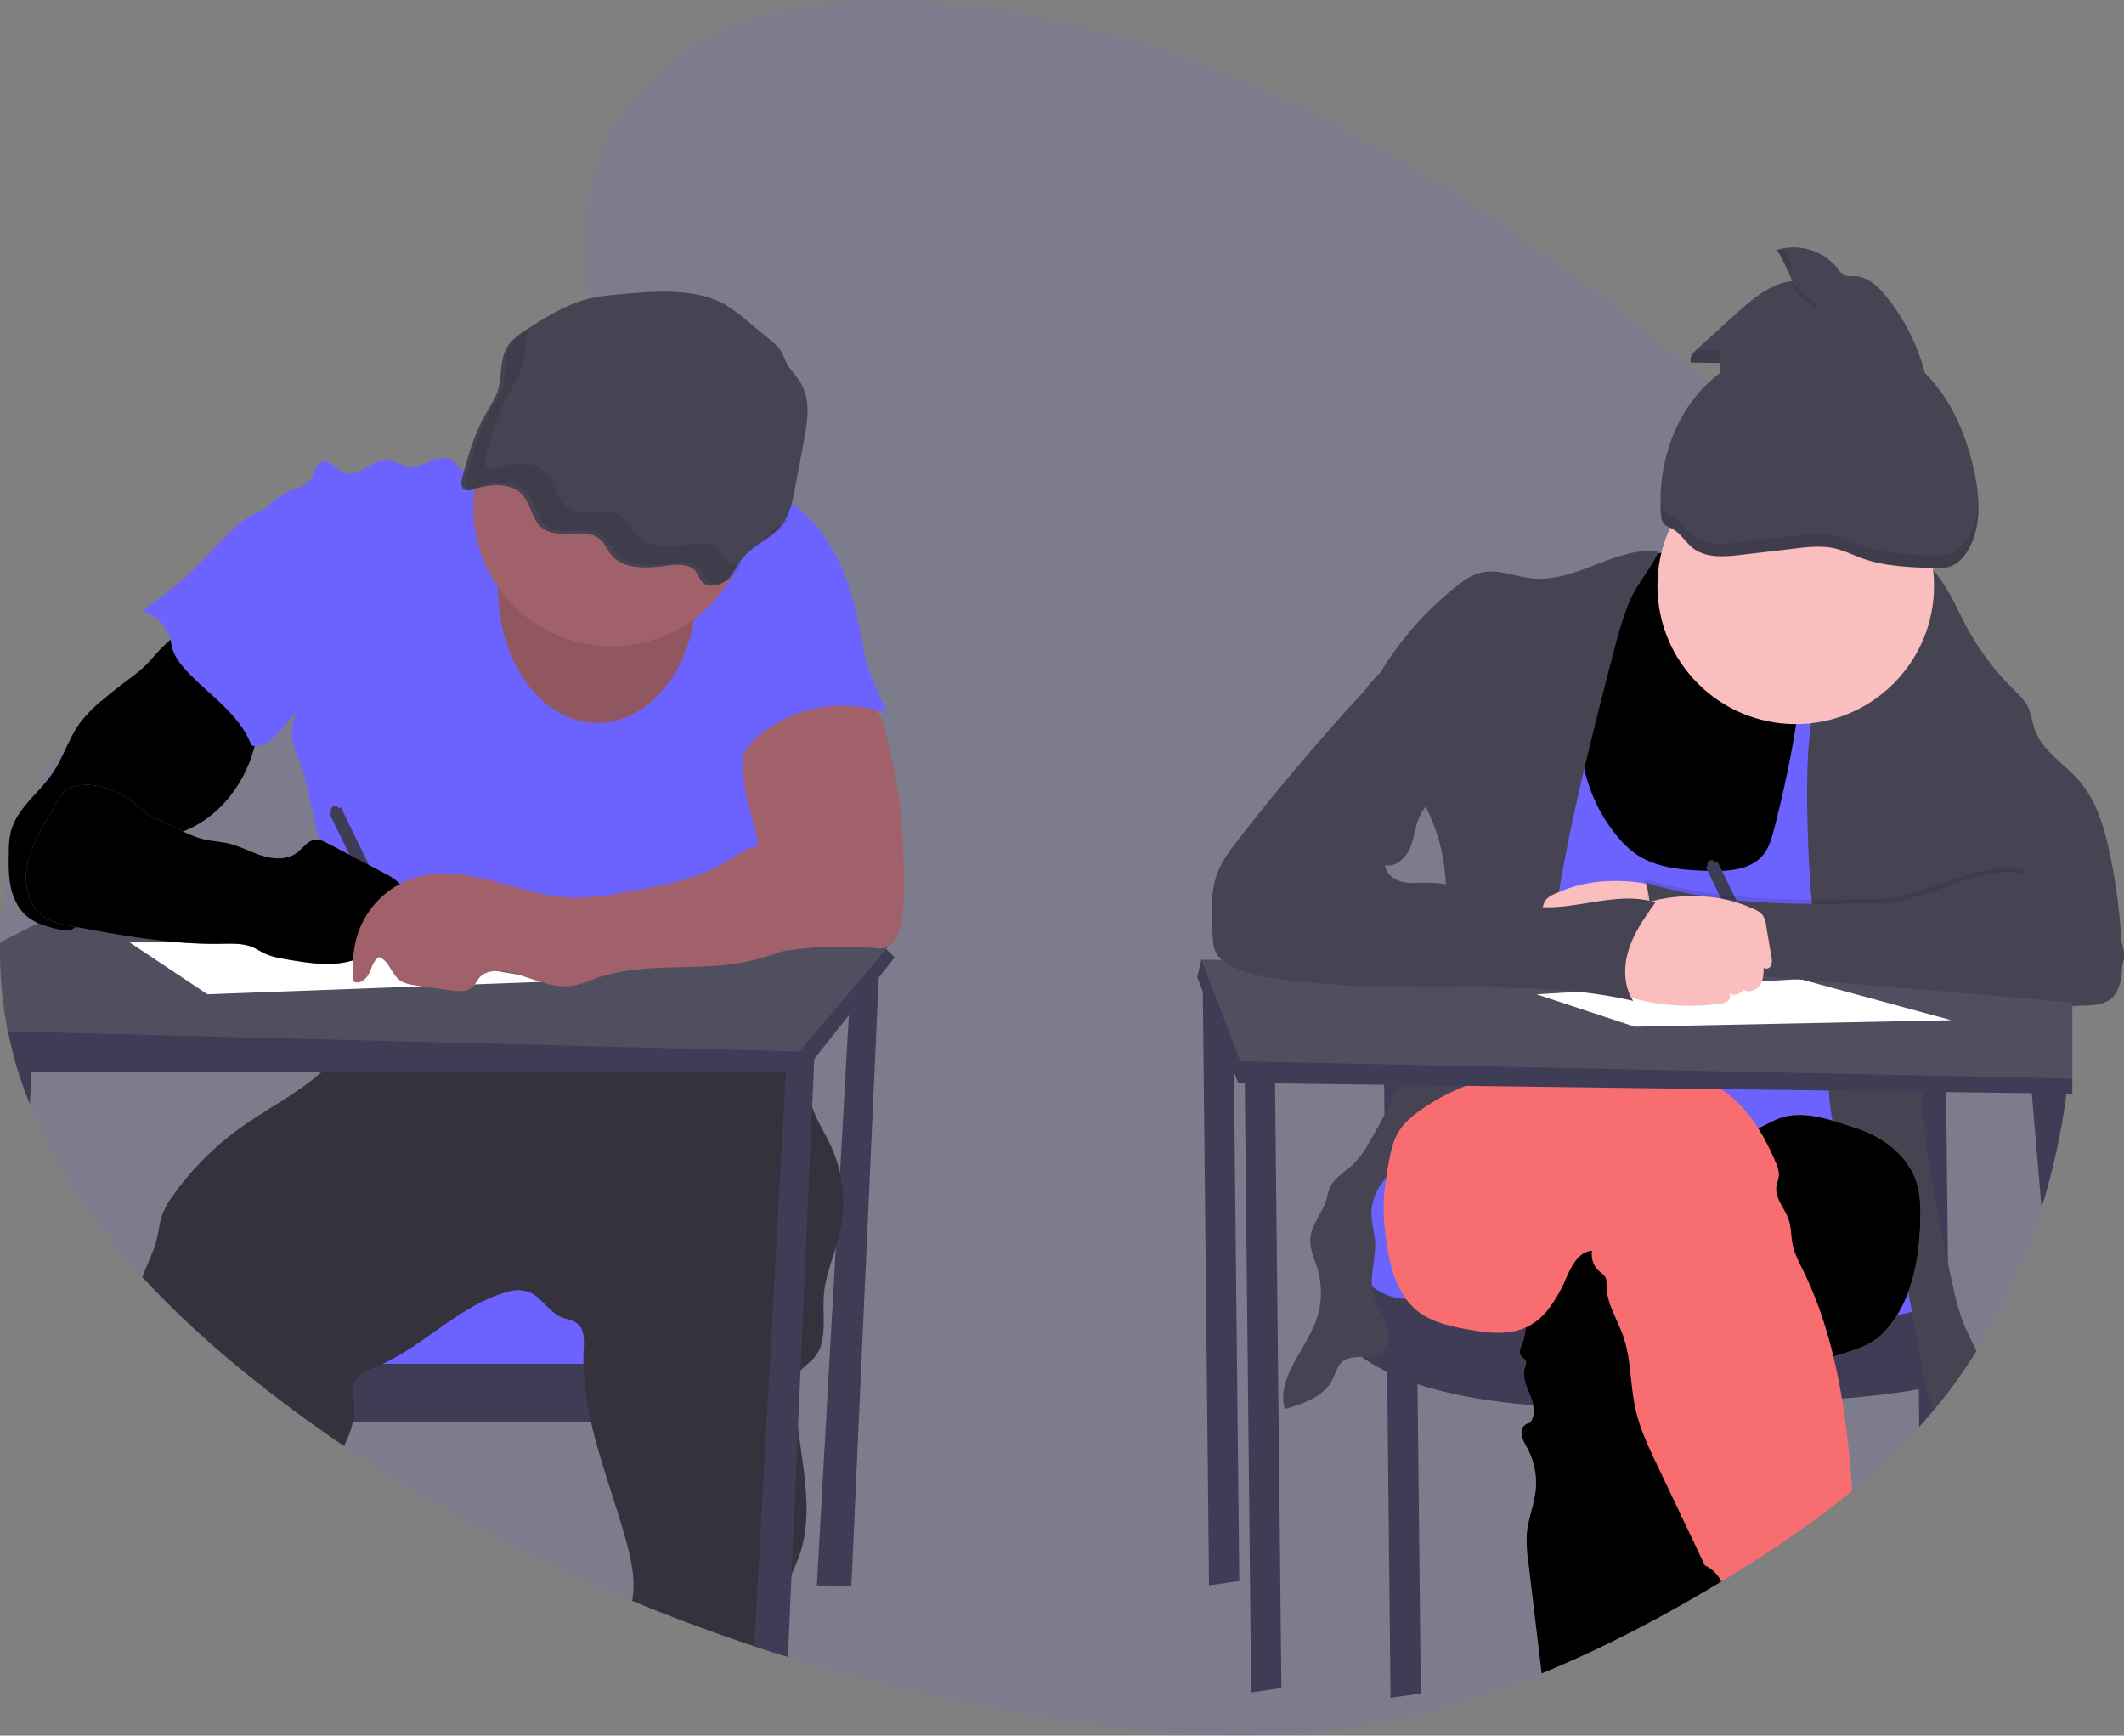 <svg xmlns="http://www.w3.org/2000/svg" xmlns:xlink="http://www.w3.org/1999/xlink" width="982.89" height="803.03" xmlns:v="https://vecta.io/nano"><rect width="100%" height="100%" fill="#808080" stroke="none"/><style><![CDATA[.B{fill:#3f3d56}.C{opacity:.1}.D{fill:#6c63ff}.E{fill:#a1616a}.F{fill:#464353}.G{fill:#fbbebe}]]></style><path d="M959 465.5v1.82q-.16 15.78-1.87 31.48a1.11 1.11 0 0 1 0 .19l-.3 2.6-.55 4.4a316.48 316.48 0 0 1-11.53 52.79h0a284.68 284.68 0 0 1-30.1 66.28q-5.92 9.5-12.6 18.4h0c-2.38 3.14-4.8 6.2-7.32 9.23q-2.64 3.17-5.38 6.24l-1.14 1.26a296.69 296.69 0 0 1-31 29.46c-18 14.92-37.38 27.9-57.07 39.94a90.64 90.64 0 0 1-3.38 2 1.65 1.65 0 0 1-.25.15c-26.76 16.18-54.5 30.78-83.1 42.47-31.3 12.83-63.62 22.16-96.78 26.24-46.22 5.68-93 1.06-138.94-6.88a902.93 902.93 0 0 1-113-27l-6.1-1.9q-4.74-1.5-9.47-3.08-28.57-9.45-56.5-21a742.68 742.68 0 0 1-133.33-71.59q-8-5.38-15.77-11-10.86-7.82-21.46-16.1l-4.36-3.38a448.26 448.26 0 0 1-51.82-47.59c-21.52-23.42-39.9-49.84-52-80q-2.86-7.1-5.24-14.5l-.15-.5a145.92 145.92 0 0 1-2.22-7.6q-1.5-5.58-2.63-11.3c-.16-.73-.3-1.46-.43-2.2a189.21 189.21 0 0 1-3.15-38.93 180 180 0 0 1 4-34h0a153.38 153.38 0 0 1 11.33-33.57h0a121 121 0 0 1 17.33-26.73h0a102.23 102.23 0 0 1 16.33-15.26c10.85-8.08 22.88-13.7 35.35-18.16h0c5.86-2.1 11.8-3.94 17.77-5.65l12.7-3.52 12.48-3.37 23.88-6.84c21.48-6.56 42.53-14.5 62-26.34 3.08-1.87 6.22-3.92 9.36-6.12 4-2.78 7.94-5.8 11.84-9.06h0c3.94-3.3 7.8-6.83 11.48-10.57l1.7-1.75c3-3.16 5.9-6.47 8.6-9.9 1.32-1.68 2.6-3.4 3.82-5.13 1.7-2.4 3.3-4.86 4.77-7.38h0c7.42-12.6 12-26.5 11.46-41.15a63.3 63.3 0 0 0-.65-7.21l-3.47-25.88c-3.86-34.87-2.23-66.5 23.94-96.2C328.62 5.18 379.7-2.35 426.18.6c134.4 8.5 256.77 85.24 364.3 176.6q13.95 11.84 27.56 24 3.43 3.06 6.87 6.16c17 15.3 33.74 31.2 49.33 48.2l3.76 4.15 2.28 2.58q7.3 8.25 14.15 16.9a320.16 320.16 0 0 1 32.32 49 278.17 278.17 0 0 1 28.38 86.67h0a308.82 308.82 0 0 1 3.43 33.17c.17 3.27.28 6.55.34 9.82V461c.1 1.52.1 3 .1 4.52z" class="C D"/><path d="M393.98 448.74l-16 284.8 16 .2 13-289-13 4z" class="B"/><path d="M136.98 593.03h198v43h-198z" class="D"/><path d="M347.98 631.02v27H143.45q-10.86-7.82-21.46-16.1v-10.9z" class="B"/><path d="M388.82 569.57l-2.06 7.7c-2.27 7.37-5 14.64-5.53 22.3-.7 10.12 2 21.9-5 29.24-1.8 1.9-4.15 3.32-5.76 5.35a9.37 9.37 0 0 0-.68 1c-1.44 2.38-1.6 5.28-1.63 8a140 140 0 0 0 1.13 17.35c2.37 19.8 7.05 39.64.9 58.33a89.92 89.92 0 0 1-3.89 9.51c-3 6.6-6.27 13.1-7.25 20.26-.72 5.3-.5 10.76-.54 16.15q-4.74-1.5-9.47-3.08-28.57-9.45-56.5-21l.14-.82c1.43-8.9-.53-18-2.9-26.68-5-18.4-12.08-36.6-16.27-55.12a139.48 139.48 0 0 1-3.31-22c-.12-1.66-.2-3.33-.2-5-.05-2.18 0-4.36.1-6.56.2-4.4.4-9.6-3.1-12.27-1.93-1.45-4.48-1.7-6.73-2.58-4.34-1.7-7.3-5.6-10.75-8.75a14.09 14.09 0 0 0-12.59-3.7c-22.48 5.15-39 24.22-59.92 33.86a58.43 58.43 0 0 1-2.44 1.08 35.55 35.55 0 0 0-7.67 3.92 8.74 8.74 0 0 0-3.44 4.85c-.53 2.12-.07 4.34.2 6.52a33.29 33.29 0 0 1-.45 10.63 32.45 32.45 0 0 1-1.07 4c-.8 2.37-1.87 4.7-2.9 7q-8-5.38-15.77-11-10.86-7.82-21.46-16.1l-4.3-3.45a448.26 448.26 0 0 1-51.82-47.59c2.13-6 5.2-11.58 6.7-17.73.84-3.53 1.15-7.2 2.3-10.63a38.22 38.22 0 0 1 5.52-9.9 134 134 0 0 1 30.74-30.76c12.4-8.88 26.7-16 37.85-26.08a59.73 59.73 0 0 0 11.57-13.71 8.56 8.56 0 0 0 .53-1 20.75 20.75 0 0 0 1.79-5.72c.8-4.48.68-9.4 1.08-13.7a146.13 146.13 0 0 0 41.13 1.24c15.95-1.8 31.55-6.22 47.5-7.94 1.2-.14 2.4-.25 3.62-.35 5.1-.4 10.23-.5 15.36-.44 4.3 0 8.58.2 12.87.33l47.23 1.6c5.23.18 10.57.38 15.44 2.3 5.78 2.27 10.4 6.8 14.12 11.76l1.38 1.94a61 61 0 0 1 7.28 14.39c.2.52.37 1 .54 1.57.45 1.4.84 2.8 1.2 4.2a76.43 76.43 0 0 1 .73 3.34c1.1 5.54 1.75 11.2 3.5 16.55a22.55 22.55 0 0 0 .39 1.16c2.1 5.86 5.56 11.1 8.18 16.74a62.17 62.17 0 0 1 4.3 12.73 62.91 62.91 0 0 1 .12 26.76z" fill="#35323e"/><path d="M245.26 211.7c-4.22-3.36-10.34-.9-15.28 1.27a98.09 98.09 0 0 1-12.76 4.61 5.39 5.39 0 0 1-2.8.29c-2-.48-2.84-2.85-4.33-4.3-2.6-2.5-6.83-1.9-10.17-.55s-6.64 3.3-10.22 3c-3.82-.3-7.14-3.12-11-3.2-6.8-.16-12.5 8.22-18.94 6-3.92-1.35-7-6.45-10.86-5-3 1.14-3.27 5.3-5.08 8-2.13 3.16-6.28 4.05-9.83 5.45-11.2 4.42-18.6 16.9-17.14 28.83.8 6.6 4 12.63 6.1 18.92 6.26 18.3 4.1 38.92 12 56.56 1-.94 1.56-1.3 2.53-2.22a23.14 23.14 0 0 0-1.35 16.6c.83 2.77 2.18 5.35 3.2 8.06a72.24 72.24 0 0 1 2.56 9.3l8.7 38.38c3.4 15 6.8 30 7.4 45.36a132.38 132.38 0 0 1-2.28 29.8c15.76-2.6 30.18-9.6 46.15-9.5 5.86 0 11.67 1 17.48 1.8a359.84 359.84 0 0 0 51.13 3.47 20.3 20.3 0 0 0 7.84-1.1c2.2-.94 4-2.6 6.08-3.82 4.07-2.4 9-3 13.7-3 21.4-.4 42 7.44 63.25 10.2 8.4-17.6 8.9-38.7 2.45-57.12-1.9-5.47-4.48-10.8-5.24-16.55a83.72 83.72 0 0 1-.24-10.63 77.11 77.11 0 0 0-4.83-26.58c-1.24-3.33-2.73-6.72-2.6-10.27s1.88-6.86 3.6-10c3.5-6.4 7-12.86 11.93-18.26 5.05-5.58 11.37-9.83 17.62-14l15.43-10.36c-2.1-13.33-4.83-27.37-10.48-39.63s-14.1-23.53-25.53-30.7a84.36 84.36 0 0 0-12.06-6c-5.84-2.46-11.92-4.63-18.25-5-7.2-.4-14.3 1.52-21.4 2.72-22.38 3.77-48.72 3.3-66.48-10.82z" class="D"/><path d="M413.98 443.02l-41.65 52.57h-8.67L8.52 496l-2.22-7.6q-1.5-5.58-2.63-11.3l-.43-2.2L52.02 443l18.34-.1 87.43-.5h9.3l20.88-.1 214.95-1.2 6.68-2.54.5.52z" class="B"/><path d="M410.98 438.02l-.83 1-5.46 6.43-34.8 41.06-366.25-9.33-.43-2.2a189.21 189.21 0 0 1-3.15-38.93l17.46-8.94 4-2.06 31.13-16 27.32-14L410.84 438z" fill="#504f60"/><path d="M376.98 486.02l-.17 3.93-1 22.2-11.2 254.53-6.1-1.9q-4.74-1.5-9.47-3.08l14.94-271.58 6.44-2zm-362-.3L13.87 511q-2.86-7.1-5.24-14.5l-.15-.5-2.22-7.6z" class="B"/><ellipse cx="276.48" cy="272.53" rx="46" ry="62" class="E"/><ellipse cx="276.48" cy="272.53" rx="46" ry="62" class="C"/><circle cx="282.98" cy="235.03" r="64" class="E"/><path d="M284.25 136.4a81.94 81.94 0 0 0-11.61 1.77c-10.12 2.46-18.87 7.92-27.4 13.28-3.82 2.4-7.75 4.92-10.12 8.46-4.26 6.35-2.6 14.43-5 21.48-1.24 3.62-3.52 6.87-5.45 10.24-5.3 9.24-8.1 19.4-10.82 29.44-.56 2.08-.72 4.9 1.55 5.7a6.25 6.25 0 0 0 3.88-.44c7.17-2.37 16.28-3.05 21.6 1.76s4.87 13.34 11.2 17c7.25 4.23 18.57-.88 25.15 4.1 2.82 2.14 3.84 5.57 6.15 8.15 5.38 6 15.73 5.7 24.34 4.5 4.94-.7 11-1.17 14 2.3 1.44 1.64 1.85 3.9 3.52 5.37 3 2.68 8.5 1.32 11.42-1.43s4.33-6.47 6.77-9.56c4.75-6 13.1-9.27 18-15.2 4.1-5 5.34-11.26 6.46-17.3l4.17-22.4c1.7-9.08 3.23-19-1.88-27-1.82-2.88-4.43-5.36-6-8.34-1.05-2-1.64-4.1-2.86-6a24.91 24.91 0 0 0-5.13-5.18l-9.87-8.17a83 83 0 0 0-10.79-8c-14.1-8.2-35.2-6.05-51.3-4.55z" class="F"/><use xlink:href="#B" class="E"/><use xlink:href="#C" class="B"/><use xlink:href="#B" opacity=".04"/><path d="M418.2 413.9c-.1 6.38-.35 12.95-3 18.77-1.14 2.52-2.9 5-5.56 5.83a12.94 12.94 0 0 1-4.89.18 176.67 176.67 0 0 0-58.49 4.64c5.1-10.2 2.17-22.43 3.58-33.75.4-3.1 1.1-6.13 1.37-9.23 1-11-3.7-21.68-5.87-32.54a72.8 72.8 0 0 1 0-28.48 19 19 0 0 1 2.45-6.85 16.08 16.08 0 0 1 5.62-4.89c8.1-4.6 17.65-5.14 26.75-4.53 6.13.4 18.42-.17 23.53 3.6 5.6 4.13 7.36 18 8.87 24.4a206.48 206.48 0 0 1 4.6 29.87c.98 10.96 1.2 21.97 1.04 32.97z" class="E"/><path fill="#fff" d="M59.98 436.03l36 24 162-6-107-18h-91z"/><path d="M107.45 245.34c-5.9 5.2-10.92 11.35-16.52 16.9-7.68 7.62-16.4 14.1-25.1 20.55a18.68 18.68 0 0 1 13 13.1c.38 1.47.57 3 1 4.44 1 3.4 3.2 6.35 5.56 9 10.14 11.43 24.33 19.9 30.3 34a3.14 3.14 0 0 0 1.2 1.7 2.63 2.63 0 0 0 1.55.18c5.4-.57 9.55-4.93 13-9.17 7.2-9 13.45-18.94 17-29.92s4.12-23.12.25-34c-1.93-5.42-4.9-10.4-7.87-15.33q-3.9-6.47-7.76-12.92c-1.35-2.27-3.07-6.88-5.72-8-5.72-2.46-16.23 5.8-19.9 9.47zM402 309.97l8.5 20a61.83 61.83 0 0 0-55.9 7.75c-4.85 3.47-9.3 7.83-11.5 13.37a5.84 5.84 0 0 1-5.79-2.27 11.61 11.61 0 0 1-2.14-6.12c-.8-7.68 2.12-15.2 5-22.4 1.34-3.36 2.72-6.8 5.1-9.52s5.54-4.53 8.7-6.23a193.74 193.74 0 0 1 31.55-13.94c4.6-1.5 9.42-1.46 12 2.84 3 5.13 2.12 11.05 4.46 16.5z" class="D"/><use xlink:href="#D" class="E"/><use xlink:href="#D" opacity=".04"/><path d="M365.45 387.26c-5.2 2.46-11.2 2.7-16.63 4.6s-10.06 5.3-15.05 8.06c-13 7.26-28 10-42.73 12.6-8.93 1.6-18 3.2-27 2.82-12.18-.52-23.88-4.58-35.68-7.64s-24.4-5.12-36.08-1.68a40.61 40.61 0 0 0-26.5 25.43c-2.45 7.2-2.8 14.94-2.32 22.52 2.46 1.8 5.9-.7 7.24-3.45s2.07-6.12 4.67-7.72c4.5 1.53 5.6 7.54 9.33 10.5 2.32 1.86 5.42 2.35 8.37 2.77l15.2 2.16c3.66.52 7.9.87 10.56-1.7 1.3-1.25 2-3 3.18-4.34 2.42-2.68 6.46-3.14 10.06-2.78 11.24 1.12 21.78 8.4 32.94 6.68 3.84-.6 7.4-2.23 11.07-3.52 21.7-7.66 45.8-3 68.36-7.4 8.6-1.67 16.9-4.63 25.1-7.75 4.45-1.7 8.95-3.46 12.75-6.32a26.84 26.84 0 0 0 10.36-23.81 27.22 27.22 0 0 0-9.61-17.64c-1.76-1.5-4.07-4.37-6.18-5.3-4.03-1.77-7.98 1.3-11.4 2.9z" class="E"/><path d="M336.23 259.5c-1.67-1.48-2.08-3.73-3.52-5.37-3-3.47-9.06-3-14-2.3-8.6 1.2-19 1.5-24.34-4.5-2.3-2.58-3.33-6-6.15-8.15-6.58-5-17.9.12-25.15-4.1-6.33-3.7-5.92-12.25-11.2-17s-14.43-4.13-21.6-1.76a6.25 6.25 0 0 1-3.88.44c-2.27-.8-2.1-3.62-1.55-5.7 2.73-10.05 5.5-20.2 10.82-29.44 1.93-3.37 4.2-6.62 5.45-10.24 2.17-6.34 1.06-13.5 3.9-19.5-3.06 2-6 4.18-7.9 7-4.26 6.35-2.6 14.43-5 21.48-1.24 3.62-3.52 6.87-5.45 10.24-5.3 9.24-8.1 19.4-10.82 29.44-.56 2.08-.72 4.9 1.55 5.7a6.25 6.25 0 0 0 3.88-.44c7.17-2.37 16.28-3.05 21.6 1.76s4.87 13.34 11.2 17c7.25 4.23 18.57-.88 25.15 4.1 2.82 2.14 3.84 5.57 6.15 8.15 5.38 6 15.73 5.7 24.34 4.5 4.94-.7 11-1.17 14 2.3 1.44 1.64 1.85 3.9 3.52 5.37 3 2.68 8.5 1.32 11.42-1.43a30.32 30.32 0 0 0 4.78-6.54c-2.6.8-5.37.67-7.22-1zm18.22-11a28.41 28.41 0 0 0-1.79 2.59c3.84-2.74 7.9-5.3 10.78-8.8a21.22 21.22 0 0 0 2-2.88c-4 2.86-8.15 5.5-11 9.08z" class="C"/><path d="M556.48 446.53l3 287 14-2-3-285h-14zm84 52l3 287 14-2-3-285h-14zM902 643.5h0l-.06-5.5v-3.28l-1.36-129.4-.14-6.8h-14l1.67 161.65 1.14-1.26q2.75-3.07 5.38-6.24z" class="B"/><path d="M624.98 545.03l-8 11.96 8 54.5 68 18.6h110l66 4 31.44-21.52-5.44-36.96-24-30.57h-246z" class="D"/><path d="M616.98 557l-4 33.22s-21 65.13 148 61.14 140-17.28 140-17.28l-1-38.54s5.9 18.24-80 15.77-166-10.45-166-10.45-30 5.3-37-43.86z" class="B"/><use xlink:href="#E" class="G"/><use xlink:href="#E" opacity=".05"/><path d="M746.95 385.1a45.39 45.39 0 0 0 10 10c9.52 6.58 21.74 7.47 33.3 7.83 9.28.28 19.92-.25 25.74-7.5 2.62-3.26 3.8-7.42 4.86-11.47a508.79 508.79 0 0 0 13.9-75.77l26.48.1c11.46 49.07 10.52 100.08 9.52 150.47l-1.45 73.48-17.06-1.8c-40.5-4.3-81.08-8.58-121.8-9.32a696.78 696.78 0 0 0-71.52 2.36L696.06 413c4.82-14.36 9.7-28.9 10.82-44 1.63-21.9-4.5-45 4-65.25.68-1.63 1.54-3.32 3.1-4.17s3.5-.64 5.3-.4c3.36.45 13.63 0 16.07 2.15 3.6 3.12 1.22 3.6-.05 8.62-2.27 9-4.42 17.33-4.4 26.7.03 17.03 5.3 35 16.06 48.44z" class="D"/><path d="M902 643.5h0q6.7-8.88 12.6-18.4c-2-4.28-4.2-8.46-5.95-12.83-2.68-6.7-4.22-13.8-5.74-20.85q-.78-3.6-1.55-7.2c-5.6-26.1-10.86-52.6-11.95-79.06q-.15-3.3-.2-6.6v-8.22c.12-6 .5-12.05 1.2-18.07l.44-3.54c0-.26.06-.5.1-.77l73.72-2.7c3.93-.14 8.1-.36 11.33-2.6 5.45-3.74 6.1-11.4 6-18a267.16 267.16 0 0 0-5.64-49.55c-2.58-12.26-6.26-24.8-14.52-34.2-6.78-7.74-16.6-13.37-20.13-23-1.3-3.58-1.64-7.5-3.34-10.93s-4.5-5.93-7.16-8.57a119.33 119.33 0 0 1-22.9-31.72c-4.05-8.16-8.44-17.16-13.73-22.8a15.43 15.43 0 0 0-.79-.82c-4.5-4.45-9.65-6.4-15.75-3.37a20.17 20.17 0 0 0-3.12 1.94h0a38 38 0 0 0-5.93 5.64 135 135 0 0 0-16.13 23 127.83 127.83 0 0 0-8.24 18 124.1 124.1 0 0 0-4.45 15 138.31 138.31 0 0 0-2.08 11.4c-2 14.36-2 29-1.72 43.54.3 13.36.9 26.75 2.1 40.06q.45 4.83 1 9.65 1.1 9.53 2.72 19l1.36 7.22.38 1.9.06.27a162.47 162.47 0 0 1 3.07 16.91q.12 1.07.18 2.13a82.33 82.33 0 0 1-.08 9.81l-.77 11.57c0 .68 0 1.35-.07 2-.05 1.95 0 3.9 0 5.85a92.72 92.72 0 0 0 1.66 13.89 89.85 89.85 0 0 0 8.65 24.44l1.16 2.13c5.07 9.06 11.47 17.37 16.16 26.64a115 115 0 0 1 9 26.21q1 4.5 1.9 9l2.87 15.92c1.13 6.42 2.32 12.8 3.85 19.08.9 3.65 1.9 7.25 3.06 10.8z" class="F"/><use xlink:href="#F" fill="#f86d70"/><use xlink:href="#F" class="C"/><use xlink:href="#C" x="637" y="25" class="B"/><circle cx="830.98" cy="271.03" r="64" class="G"/><path d="M915.45 231.4a85 85 0 0 0-2.26-15.09c-3.76-16.17-10.63-32.1-22.46-43.7a87.56 87.56 0 0 0-2.61-8.39 1.59 1.59 0 0 0-.07-.2 93.9 93.9 0 0 0-15.1-26.77c-3.75-4.66-8.6-9.26-14.6-9.44-1.68-.06-3.46.23-5-.54a9 9 0 0 1-2.79-2.86 26.19 26.19 0 0 0-25.36-9.49l-.62.13c-.35.07-.7.15-1 .24l-1.26.37q.7 1.14 1.35 2.3 1.78 3.17 3.3 6.48 1.26 2.76 2.33 5.6c-10.24 1.17-18.58 8.44-26.2 15.36l-17.94 16.28a.76.76 0 0 0-.09.09l-.52.5c-.13.13-.26.26-.38.4a.86.86 0 0 0-.13.14 6.69 6.69 0 0 0-.43.5 7.54 7.54 0 0 0-.67 1 3.67 3.67 0 0 0-.26.47 1 1 0 0 0-.07.15 3.69 3.69 0 0 0-.17.42.14.14 0 0 0 0 .06 2.33 2.33 0 0 0-.07.25 3 3 0 0 0 .17 2.12l11.83.13h1.4l.17 4.75a67.39 67.39 0 0 0-5.4 4.5 58.64 58.64 0 0 0-5.27 5.56c-10.67 12.9-16.24 29.54-16.8 46.3v6.12c0 1 .1 2 .17 3a7.49 7.49 0 0 0 1 3.71 3.44 3.44 0 0 0 .28.36 6.9 6.9 0 0 0 2.12 1.56l.86.42c.43.2.84.4 1.24.64 3.77 2.13 6 6.24 9.43 8.88.2.15.4.3.6.43l.45.3.28.18.38.22a8.14 8.14 0 0 0 .77.41h0l.48.24h.08a18.12 18.12 0 0 0 1.21.5l.57.2.17.06.5.15q.5.15 1 .27l1 .22a22.7 22.7 0 0 0 1.19.19l.6.08.6.06q1.43.13 2.88.15h0a72 72 0 0 0 9.07-.63l25.52-3c5.8-.67 11.7-1.34 17.4-.16 4.84 1 9.3 3.3 14 4.93 1.06.37 2.12.7 3.2 1l1.2.33.55.14 1.28.3 1.38.3c.65.14 1.3.26 1.94.38.44.1.9.16 1.34.24h.1l1.28.2h.3l.95.13a31.01 31.01 0 0 0 1.39.18q1.53.2 3.06.33c1.65.16 3.3.28 5 .38l1.66.1 1.66.08 5 .22h.92a25.8 25.8 0 0 0 6.22-.32 12.56 12.56 0 0 0 1.06-.25c.35-.1.64-.2 1-.32 3.75-1.44 6.5-4.75 8.4-8.3.4-.75.77-1.5 1.1-2.27a35.31 35.31 0 0 0 .93-2.33c.35-1 .65-1.95.9-2.95a10.93 10.93 0 0 0 .21-.82c.06-.28.2-.83.28-1.25.25-1.15.44-2.3.58-3.48 0-.37.1-.75.13-1.12a58.47 58.47 0 0 0 .2-2.91v-2.24c-.01-.8-.08-1.88-.08-2.9zm-25.64-59.7a50.22 50.22 0 0 0-2.48-2.18 10.33 10.33 0 0 1 2.47 2.18zm-181.66 95.8c-7.53-.93-15-4.23-22.43-2.6-4.65 1-8.65 3.9-12.37 6.86a150.41 150.41 0 0 0-34.77 39.75 21 21 0 0 0-3.21 7.52c-.48 3.12.37 6.3 1.38 9.28 6.84 20.2 21.47 37.1 28.13 57.36 7 21.32 4.57 44.62-.6 66.46a277.75 277.75 0 0 1-30.84 76.7 43.74 43.74 0 0 1-7.1 9.72c-3.64 3.5-8.53 6-10.7 10.58-1 2-1.3 4.28-2 6.42-2 6-6.84 11.14-7.3 17.47-.35 4.83 1.94 9.4 3.33 14a38.58 38.58 0 0 1-.71 24.1c-5.07 13.9-18.33 26.54-14.48 40.83 8.6-2.47 18.1-5.68 22.16-13.65 1.43-2.82 2.14-6.18 4.55-8.24 4.8-4.1 13-.4 18.1-4.15 3.86-2.86 4-8.72 2.28-13.22s-4.68-8.46-6-13.1c-2.3-8.35 1.38-17.18.7-25.8-.32-4-1.55-7.83-1.64-11.8-.17-7.73 4.1-15 9.8-20.25s12.72-8.73 19.64-12.16l26.16-13c9.5-4.7 19.9-10.43 23-20.55 1.18-3.8 1.2-7.83 1.25-11.8.9-60.5 16.05-119.8 31.12-178.4 2.34-9.08 4.72-18.2 8.2-26.92s10.3-15.72 13.76-23.82c-20.13-2.36-38.52 15.05-59.43 12.43z" class="F"/><path d="M852.36 647.12c2.3 14 3.72 28.3 4.82 42.53-18 14.92-37.38 27.9-57.07 39.94a90.64 90.64 0 0 1-3.38 2l-.1.48a2.49 2.49 0 0 0-.16-.33 15.05 15.05 0 0 0-7.52-7.42q-11.07-23.25-22.12-46.5c-4-8.37-8-16.82-10-25.85 0-.2-.1-.4-.12-.58-1.52-7-1.87-14.27-2.88-21.36a61.7 61.7 0 0 0-2.73-11.94c-1.2-3.45-2.85-6.8-4.3-10.17-1.8-4.16-3.3-8.37-3.38-12.86 0-1.43.1-3-.6-4.2a10.89 10.89 0 0 0-2.73-2.64 10.41 10.41 0 0 1-3.36-9.51c-6 .3-9.38 6.76-11.8 12.23a66.68 66.68 0 0 1-8.56 15 28.45 28.45 0 0 1-9.48 7.89c-.33.16-.66.32-1 .46-8.35 3.68-18.1 2.38-27.15.72-7.9-1.45-16.1-3.25-22.45-8.17l-.68-.54a29.37 29.37 0 0 1-5-5.34c-5.33-7.28-7.7-16.87-9-26l-.35-2.58a96.17 96.17 0 0 1-.75-19.48c.12-1.6.3-3.2.5-4.8l.46-3.12a.28.28 0 0 1 0-.09l.82-5c1-5.67 2-11.5 5-16.37a31 31 0 0 1 7.36-7.88 70.4 70.4 0 0 1 3.31-2.44 96.43 96.43 0 0 1 5.59-3.59 96.62 96.62 0 0 1 15-7.3c1.24-.48 2.5-.93 3.76-1.36a29.51 29.51 0 0 1 15.28-1.21 80.41 80.41 0 0 0 13.68.8c11.73-.23 23.5-2.47 35.22-3.92 16.26-2 33.73-2.24 47.9 6 .68.4 1.34.8 2 1.23 7 4.58 12.64 11 17.2 18.17 1 1.5 1.87 3.06 2.73 4.63a117.93 117.93 0 0 1 5.37 11.1 13.8 13.8 0 0 1 1.49 6 7.79 7.79 0 0 1-.16 1.18c-.27 1.42-.8 2.8-1 4.24-.63 5.45 4 10 5.73 15.2 1.12 3.38 1 7 1.63 10.56.9 5 3.36 9.5 5.56 14a175.06 175.06 0 0 1 8.9 22.37c1.74 5.33 3.23 10.74 4.54 16.2q.64 2.63 1.2 5.27c1.1 4.84 1.98 9.58 2.77 14.35z" fill="#f86d70"/><path d="M958.98 499.03v7l-1.3-.02h-1.44l-383.27-4.96-1.98-5.1-17.02-43.9 2-8 9 6 394 49z" class="B"/><path fill="#504f60" d="M555.98 444.03l18 47 385 8v-51l-403-4z"/><path d="M575.98 496.03l3 287 14-2-3-285h-14zM957.7 506h-1.44a316.48 316.48 0 0 1-11.53 52.79L940 503.53l17.38-2z" class="B"/><path fill="#fff" d="M902.98 472.03l-146.5 3-45.5-15 122-7 70 19z"/><path d="M719.2 413.7a9.82 9.82 0 0 0-4 2.85 10.56 10.56 0 0 0-1.49 4.54l-2.46 14.67a6.49 6.49 0 0 0 .19 4.07c.64 1.23 2.5 1.87 3.43.85-.12 2.87.13 5.93 1.8 8.27s5.17 3.57 7.53 1.94a4.88 4.88 0 0 0 7.35 1.14c-1.42.48-1.52 2.65-.5 3.75a6.53 6.53 0 0 0 4.08 1.63 99.79 99.79 0 0 0 51.9-6.53c1.55-.64-2.53-19.75-2.94-21.7-1-4.6-1.5-10.24-5.4-13.34-9.3-7.42-25.82-8.88-37.15-8a64 64 0 0 0-22.34 5.87z" class="G"/><path d="M868.27 415.93c-36.17.7-73.1 1.28-107.6-9.55a73 73 0 0 1-.66 38.87l169.12 14c7.17.6 36.9 3.95 43.9 2.26s-58.65-23.3-56-30c7.3-18.43 31.7-29.23 14.12-29.92-22.2-.88-40.5 13.92-62.86 14.34z" class="C"/><path d="M869.27 417.93c-36.17.7-73.1 1.28-107.6-9.55a73 73 0 0 1-.66 38.87l169.12 14c7.17.6 36.9 4 43.9 2.26s5.35-10.3 8-17c7.3-18.43-32.3-42.23-49.88-42.92-22.2-.88-40.5 13.92-62.86 14.34z" class="F"/><path d="M811.76 420.7a9.79 9.79 0 0 1 4 2.85 10.71 10.71 0 0 1 1.5 4.54l2.46 14.67a6.56 6.56 0 0 1-.19 4.07c-.64 1.23-2.5 1.87-3.43.85.1 2.87-.13 5.93-1.8 8.27s-5.17 3.57-7.54 1.94a4.88 4.88 0 0 1-7.35 1.14c1.42.48 1.53 2.65.52 3.75a6.56 6.56 0 0 1-4.09 1.63 99.75 99.75 0 0 1-51.89-6.53c-1.55-.64 2.52-19.75 2.94-21.7 1-4.6 1.5-10.24 5.4-13.34 9.3-7.42 25.82-8.88 37.15-8a64 64 0 0 1 22.33 5.87z" class="G"/><path d="M572.76 388.86c-3.32 4.28-6.65 8.65-8.8 13.64-4.1 9.52-3.5 20.3-2.8 30.64.2 3 .43 6.06 2 8.55a14.44 14.44 0 0 0 5.22 4.45c8.66 4.92 18.8 6.4 28.7 7.5q22.74 2.52 45.64 3.07c37.82.92 76.22-2.17 113.06 6.4-4.56-6.93-4.55-16.1-2-24s7.46-14.78 12.27-21.55c-16.86-5.34-34.94 3-52.6 2.17-18.13-.85-34.9-11.33-53.06-11.32-3.9 0-7.87.5-11.66-.45s-7.46-3.8-7.8-7.7c4.84 1.1 9.43-3.05 11.43-7.6s2.36-9.67 4.3-14.24c4.83-11.37 17.88-16.64 26-26 1.28-1.48 2.5-3.23 2.45-5.2a8.12 8.12 0 0 0-2-4.47c-6.75-9-16.92-14-25.37-21-2.94-2.44-8.87-11.64-12.17-12.5-6.12-1.57-11.3 7.27-15.3 11.58q-30.14 32.75-57.5 68z" class="F"/><path d="M773.84 386.32a33.1 33.1 0 0 1 6.69 6.63 11.42 11.42 0 0 1 2.09 8.94 13.36 13.36 0 0 1 8.33-13.83z" opacity=".07"/><g class="C"><path d="M829.3 124.08a86.87 86.87 0 0 0-4.06-9.15 24.52 24.52 0 0 0-2.92.75 84.57 84.57 0 0 1 4.63 8.83c.77-.2 1.55-.34 2.35-.43zm58.02 39.42l.8.7a1.46 1.46 0 0 0-.07-.19q-.34-.25-.72-.5zm-92.96 4.4l1.56-1.24-.16-4.75-10.68-.1c-1.73 1.6-3.57 3.87-2.55 6zm116.76 79.97c-1.9 3.54-4.64 6.86-8.4 8.3-2.9 1.1-6.07 1-9.16.86-10.54-.43-21.26-.9-31.22-4.4-4.66-1.64-9.12-3.93-14-4.94-5.7-1.18-11.62-.5-17.4.17l-25.52 3c-7.53.88-15.92 1.54-21.93-3.08-3.44-2.64-5.66-6.75-9.43-8.87-1.6-.9-3.48-1.48-4.5-3a7.49 7.49 0 0 1-1-3.71c-.08-1.05-.13-2.1-.17-3.15a84.63 84.63 0 0 0 .17 9.15 7.49 7.49 0 0 0 1 3.71c1 1.5 2.92 2.1 4.5 3 3.77 2.12 6 6.23 9.43 8.87 6 4.62 14.4 4 21.93 3.08l25.52-3c5.8-.68 11.7-1.35 17.4-.17 4.84 1 9.3 3.3 14 4.94 10 3.5 20.68 4 31.22 4.4 3.1.13 6.27.24 9.16-.86 3.75-1.43 6.5-4.75 8.4-8.3 3.68-6.85 4.7-14.62 4.32-22.45a39.06 39.06 0 0 1-4.32 16.45z"/><path d="M829 130.5l14 13s-12-5-14-13z"/></g><defs ><path id="B" d="M73.45 301.25c-2.37 2.52-4.56 5.24-7.1 7.6a86 86 0 0 1-7 5.6q-5.88 4.4-11.5 9.1a64.41 64.41 0 0 0-10.54 10.53c-5.34 7.17-7.87 16.1-12.87 23.5-4.42 6.57-10.65 11.76-15.14 18.28a28.28 28.28 0 0 0-4.32 9.07 42.14 42.14 0 0 0-.89 9.59c-.1 5.28-.17 10.62.9 15.8s3.45 10.25 7.5 13.64c3.77 3.15 8.64 4.6 13.4 5.8 2.46.6 5.12 1.18 7.46.2a12.3 12.3 0 0 0 4.34-3.66l12.17-14c8.14-9.4 16.6-19 27.77-24.5 3.5-1.7 7.2-3 10.7-4.66 14.88-7.17 25.4-21.85 29.48-37.85 1-3.9 1.64-7.9 2.3-11.9l1.76-10.94a3.49 3.49 0 0 0 0-1.67 3.6 3.6 0 0 0-1.28-1.52 212.12 212.12 0 0 1-23.74-22.4c-1.74-1.92-3.37-4.55-5.38-6.16-2.52-2-2.33-1.85-5.36 0a64.27 64.27 0 0 0-12.68 10.53z"/><path id="C" d="M156.7 374.05a1.88 1.88 0 0 0-3.294-.282 1.88 1.88 0 0 0-.086 1.922l-1 .5 29.82 61.12 5.4-2.63-29.82-61.16z"/><path id="D" d="M60.2 369.98l6.2 5.33a44.22 44.22 0 0 0 7.36 4.13l9.86 4.74a55.25 55.25 0 0 0 9.55 3.88c4.22 1.13 8.65 1.24 12.9 2.3 5.35 1.32 10.24 4.07 15.5 5.66s11.44 1.85 15.84-1.46c2.75-2.07 4.83-5.5 8.24-6 2.2-.3 4.32.77 6.28 1.8l25.66 13.5c3.46 1.82 7.12 3.84 8.93 7.3s.6 8.74-3.22 9.64a35.18 35.18 0 0 1-4 .23c-1.32.16-2.76.94-2.94 2.27a4.56 4.56 0 0 0 .63 2.35c1.15 2.64 1.5 5.8.15 8.36s-4.63 4.15-7.26 3c.45 3.87-3.76 6.58-7.5 7.6-9.46 2.6-19.5 1-29.16-.64-3.8-.64-7.66-1.3-11.12-3-1.66-.8-3.2-1.85-4.88-2.6-4.6-2.05-9.85-1.78-14.9-1.7-23.3.4-46.42-3.9-69.34-8.2-4.25-.8-8.62-1.65-12.25-4-7-4.56-9.6-13.92-8.45-22.2s5.35-15.78 9.48-23.06l5.35-9.43a12.14 12.14 0 0 1 2.88-3.8c7.87-6 23.48-1.42 30.22 4z"/><path id="E" d="M757.78 259.23c-9.64 4.4-16.94 12.9-21.83 22.3s-7.64 19.74-10.35 30c-2.86 10.82-5.73 21.67-7.2 32.76-2.64 19.72-.66 40.45 8.4 58.16s25.8 32 45.4 35.4c7.57 1.33 15.35 1.06 23 .27a187 187 0 0 0 40.61-8.95c13.75-4.65 28.06-11.8 34.18-25 3.55-7.65 3.85-16.37 3.68-24.8a263.72 263.72 0 0 0-10.31-67.79c-1.85-6.4-4-12.85-7.92-18.24s-9.28-9.34-14.75-13c-23.4-15.75-54.13-34.22-82.9-21.14z"/><path id="F" d="M888.65 564.7l-.1 2.7a128.18 128.18 0 0 1-1.21 13.11 85.29 85.29 0 0 1-4.33 17.39 58.64 58.64 0 0 1-5.16 10.61 48.92 48.92 0 0 1-6.42 8.27c-6 6.24-14.64 8.23-23 10.86a56.62 56.62 0 0 0-11.09 4.53c-.63.35-1.25.73-1.85 1.13l-10.46 6.93c-3.26 2.15-6.6 4.38-8.83 7.57a16.3 16.3 0 0 0-1 1.69 38.32 38.32 0 0 0-3.08 9.24c-5.44 22.66-10.9 45.34-14.62 68.34l-.75 4.58-.1.48a2.49 2.49 0 0 0-.16-.33c-26.76 16.18-54.5 30.78-83.1 42.47l-6.2-52a62.9 62.9 0 0 1-.64-12.78c.6-6.73 3.33-13.1 4.07-19.82a33.77 33.77 0 0 0-3.57-19.07c-1.18-2.28-2.66-4.52-2.93-7.07s1.2-4.88 3.76-5.14c2-2.22 2.16-5.25 1.57-8.25a24 24 0 0 0-1.4-4.57c-1.7-4.18-3.85-8.73-2.4-13a4.86 4.86 0 0 0 .5-2.5.41.41 0 0 0 0-.16c-.34-1.12-1.67-1.6-2.36-2.56-1.3-1.77 0-4.18.8-6.22a23.73 23.73 0 0 0 1.34-6.81l.33-3.87a39 39 0 0 1 .93-5.14 40.57 40.57 0 0 1 16.43-23.52c3.9-2.62 8.22-4.53 12.2-7a111.66 111.66 0 0 0 11.62-9q13.2-11 27.47-20.74a347 347 0 0 1 31.72-19.26q3.5-1.9 7-3.68 3.8-2 7.67-3.8c8.24-3.93 17.6-2.46 26.7.16 3.82 1.1 7.6 2.4 11.23 3.57a52 52 0 0 1 10.2 4.58c8.07 4.74 14.74 11.74 17.5 20.58a1.09 1.09 0 0 1 0 .17c1.76 5.54 1.87 11.48 1.7 17.3z"/></defs></svg>